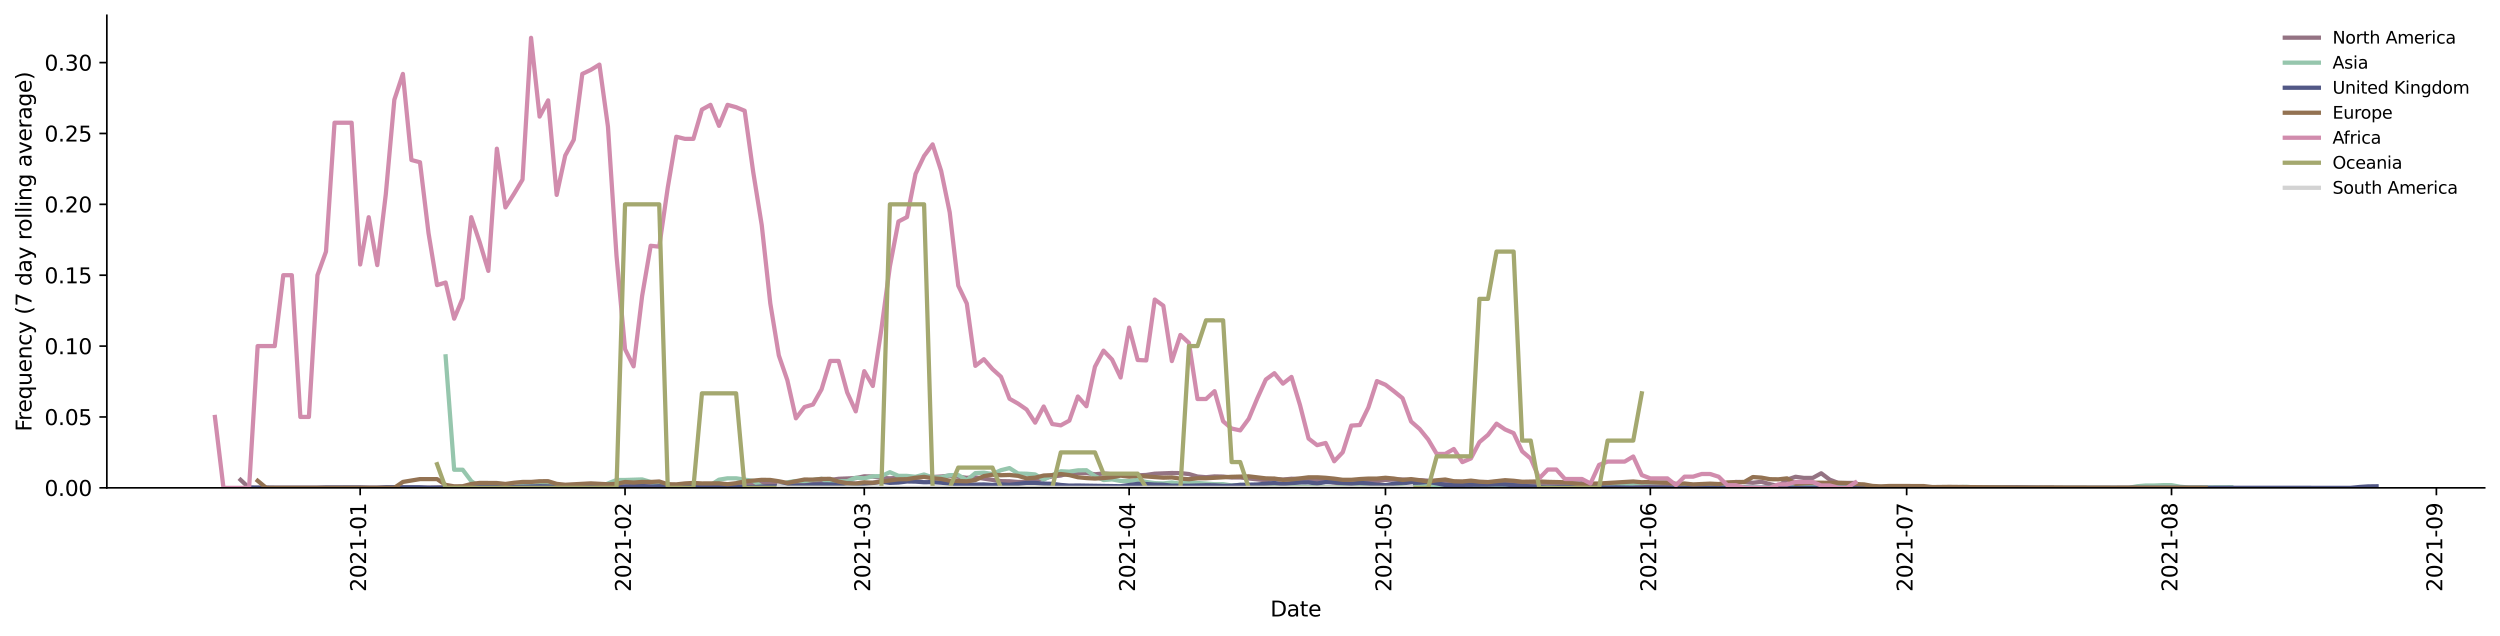 <?xml version="1.0" encoding="utf-8" standalone="no"?>
<!DOCTYPE svg PUBLIC "-//W3C//DTD SVG 1.1//EN"
  "http://www.w3.org/Graphics/SVG/1.1/DTD/svg11.dtd">
<svg height="298.621pt" version="1.1" viewBox="0 0 1173.344 298.621" width="1173.344pt" xmlns="http://www.w3.org/2000/svg" xmlns:xlink="http://www.w3.org/1999/xlink">
 <defs>
  <style type="text/css">*{stroke-linecap:butt;stroke-linejoin:round;}</style>
 </defs>
 <g id="figure_1">
  <g id="patch_1">
   <path d="M 0 298.621 
L 1173.344 298.621 
L 1173.344 0 
L 0 0 
z
" style="fill:#ffffff;"/>
  </g>
  <g id="axes_1">
   <g id="patch_2">
    <path d="M 50.144 228.96 
L 1166.144 228.96 
L 1166.144 7.2 
L 50.144 7.2 
z
" style="fill:#ffffff;"/>
   </g>
   <g id="matplotlib.axis_1">
    <g id="xtick_1">
     <g id="line2d_1">
      <defs>
       <path d="M 0 0 
L 0 3.5 
" id="mfd5c661cdc" style="stroke:#000000;stroke-width:0.8;"/>
      </defs>
      <g>
       <use style="stroke:#000000;stroke-width:0.8;" x="169.042" xlink:href="#mfd5c661cdc" y="228.96"/>
      </g>
     </g>
     <g id="text_1">
      <!-- 2021-01 -->
      <g transform="translate(171.801 277.743)rotate(-90)scale(0.1 -0.1)">
       <defs>
        <path d="M 1228 531 
L 3431 531 
L 3431 0 
L 469 0 
L 469 531 
Q 828 903 1448 1529 
Q 2069 2156 2228 2338 
Q 2531 2678 2651 2914 
Q 2772 3150 2772 3378 
Q 2772 3750 2511 3984 
Q 2250 4219 1831 4219 
Q 1534 4219 1204 4116 
Q 875 4013 500 3803 
L 500 4441 
Q 881 4594 1212 4672 
Q 1544 4750 1819 4750 
Q 2544 4750 2975 4387 
Q 3406 4025 3406 3419 
Q 3406 3131 3298 2873 
Q 3191 2616 2906 2266 
Q 2828 2175 2409 1742 
Q 1991 1309 1228 531 
z
" id="DejaVuSans-32" transform="scale(0.016)"/>
        <path d="M 2034 4250 
Q 1547 4250 1301 3770 
Q 1056 3291 1056 2328 
Q 1056 1369 1301 889 
Q 1547 409 2034 409 
Q 2525 409 2770 889 
Q 3016 1369 3016 2328 
Q 3016 3291 2770 3770 
Q 2525 4250 2034 4250 
z
M 2034 4750 
Q 2819 4750 3233 4129 
Q 3647 3509 3647 2328 
Q 3647 1150 3233 529 
Q 2819 -91 2034 -91 
Q 1250 -91 836 529 
Q 422 1150 422 2328 
Q 422 3509 836 4129 
Q 1250 4750 2034 4750 
z
" id="DejaVuSans-30" transform="scale(0.016)"/>
        <path d="M 794 531 
L 1825 531 
L 1825 4091 
L 703 3866 
L 703 4441 
L 1819 4666 
L 2450 4666 
L 2450 531 
L 3481 531 
L 3481 0 
L 794 0 
L 794 531 
z
" id="DejaVuSans-31" transform="scale(0.016)"/>
        <path d="M 313 2009 
L 1997 2009 
L 1997 1497 
L 313 1497 
L 313 2009 
z
" id="DejaVuSans-2d" transform="scale(0.016)"/>
       </defs>
       <use xlink:href="#DejaVuSans-32"/>
       <use x="63.623" xlink:href="#DejaVuSans-30"/>
       <use x="127.246" xlink:href="#DejaVuSans-32"/>
       <use x="190.869" xlink:href="#DejaVuSans-31"/>
       <use x="254.492" xlink:href="#DejaVuSans-2d"/>
       <use x="290.576" xlink:href="#DejaVuSans-30"/>
       <use x="354.199" xlink:href="#DejaVuSans-31"/>
      </g>
     </g>
    </g>
    <g id="xtick_2">
     <g id="line2d_2">
      <g>
       <use style="stroke:#000000;stroke-width:0.8;" x="293.354" xlink:href="#mfd5c661cdc" y="228.96"/>
      </g>
     </g>
     <g id="text_2">
      <!-- 2021-02 -->
      <g transform="translate(296.113 277.743)rotate(-90)scale(0.1 -0.1)">
       <use xlink:href="#DejaVuSans-32"/>
       <use x="63.623" xlink:href="#DejaVuSans-30"/>
       <use x="127.246" xlink:href="#DejaVuSans-32"/>
       <use x="190.869" xlink:href="#DejaVuSans-31"/>
       <use x="254.492" xlink:href="#DejaVuSans-2d"/>
       <use x="290.576" xlink:href="#DejaVuSans-30"/>
       <use x="354.199" xlink:href="#DejaVuSans-32"/>
      </g>
     </g>
    </g>
    <g id="xtick_3">
     <g id="line2d_3">
      <g>
       <use style="stroke:#000000;stroke-width:0.8;" x="405.636" xlink:href="#mfd5c661cdc" y="228.96"/>
      </g>
     </g>
     <g id="text_3">
      <!-- 2021-03 -->
      <g transform="translate(408.395 277.743)rotate(-90)scale(0.1 -0.1)">
       <defs>
        <path d="M 2597 2516 
Q 3050 2419 3304 2112 
Q 3559 1806 3559 1356 
Q 3559 666 3084 287 
Q 2609 -91 1734 -91 
Q 1441 -91 1130 -33 
Q 819 25 488 141 
L 488 750 
Q 750 597 1062 519 
Q 1375 441 1716 441 
Q 2309 441 2620 675 
Q 2931 909 2931 1356 
Q 2931 1769 2642 2001 
Q 2353 2234 1838 2234 
L 1294 2234 
L 1294 2753 
L 1863 2753 
Q 2328 2753 2575 2939 
Q 2822 3125 2822 3475 
Q 2822 3834 2567 4026 
Q 2313 4219 1838 4219 
Q 1578 4219 1281 4162 
Q 984 4106 628 3988 
L 628 4550 
Q 988 4650 1302 4700 
Q 1616 4750 1894 4750 
Q 2613 4750 3031 4423 
Q 3450 4097 3450 3541 
Q 3450 3153 3228 2886 
Q 3006 2619 2597 2516 
z
" id="DejaVuSans-33" transform="scale(0.016)"/>
       </defs>
       <use xlink:href="#DejaVuSans-32"/>
       <use x="63.623" xlink:href="#DejaVuSans-30"/>
       <use x="127.246" xlink:href="#DejaVuSans-32"/>
       <use x="190.869" xlink:href="#DejaVuSans-31"/>
       <use x="254.492" xlink:href="#DejaVuSans-2d"/>
       <use x="290.576" xlink:href="#DejaVuSans-30"/>
       <use x="354.199" xlink:href="#DejaVuSans-33"/>
      </g>
     </g>
    </g>
    <g id="xtick_4">
     <g id="line2d_4">
      <g>
       <use style="stroke:#000000;stroke-width:0.8;" x="529.948" xlink:href="#mfd5c661cdc" y="228.96"/>
      </g>
     </g>
     <g id="text_4">
      <!-- 2021-04 -->
      <g transform="translate(532.707 277.743)rotate(-90)scale(0.1 -0.1)">
       <defs>
        <path d="M 2419 4116 
L 825 1625 
L 2419 1625 
L 2419 4116 
z
M 2253 4666 
L 3047 4666 
L 3047 1625 
L 3713 1625 
L 3713 1100 
L 3047 1100 
L 3047 0 
L 2419 0 
L 2419 1100 
L 313 1100 
L 313 1709 
L 2253 4666 
z
" id="DejaVuSans-34" transform="scale(0.016)"/>
       </defs>
       <use xlink:href="#DejaVuSans-32"/>
       <use x="63.623" xlink:href="#DejaVuSans-30"/>
       <use x="127.246" xlink:href="#DejaVuSans-32"/>
       <use x="190.869" xlink:href="#DejaVuSans-31"/>
       <use x="254.492" xlink:href="#DejaVuSans-2d"/>
       <use x="290.576" xlink:href="#DejaVuSans-30"/>
       <use x="354.199" xlink:href="#DejaVuSans-34"/>
      </g>
     </g>
    </g>
    <g id="xtick_5">
     <g id="line2d_5">
      <g>
       <use style="stroke:#000000;stroke-width:0.8;" x="650.249" xlink:href="#mfd5c661cdc" y="228.96"/>
      </g>
     </g>
     <g id="text_5">
      <!-- 2021-05 -->
      <g transform="translate(653.009 277.743)rotate(-90)scale(0.1 -0.1)">
       <defs>
        <path d="M 691 4666 
L 3169 4666 
L 3169 4134 
L 1269 4134 
L 1269 2991 
Q 1406 3038 1543 3061 
Q 1681 3084 1819 3084 
Q 2600 3084 3056 2656 
Q 3513 2228 3513 1497 
Q 3513 744 3044 326 
Q 2575 -91 1722 -91 
Q 1428 -91 1123 -41 
Q 819 9 494 109 
L 494 744 
Q 775 591 1075 516 
Q 1375 441 1709 441 
Q 2250 441 2565 725 
Q 2881 1009 2881 1497 
Q 2881 1984 2565 2268 
Q 2250 2553 1709 2553 
Q 1456 2553 1204 2497 
Q 953 2441 691 2322 
L 691 4666 
z
" id="DejaVuSans-35" transform="scale(0.016)"/>
       </defs>
       <use xlink:href="#DejaVuSans-32"/>
       <use x="63.623" xlink:href="#DejaVuSans-30"/>
       <use x="127.246" xlink:href="#DejaVuSans-32"/>
       <use x="190.869" xlink:href="#DejaVuSans-31"/>
       <use x="254.492" xlink:href="#DejaVuSans-2d"/>
       <use x="290.576" xlink:href="#DejaVuSans-30"/>
       <use x="354.199" xlink:href="#DejaVuSans-35"/>
      </g>
     </g>
    </g>
    <g id="xtick_6">
     <g id="line2d_6">
      <g>
       <use style="stroke:#000000;stroke-width:0.8;" x="774.561" xlink:href="#mfd5c661cdc" y="228.96"/>
      </g>
     </g>
     <g id="text_6">
      <!-- 2021-06 -->
      <g transform="translate(777.321 277.743)rotate(-90)scale(0.1 -0.1)">
       <defs>
        <path d="M 2113 2584 
Q 1688 2584 1439 2293 
Q 1191 2003 1191 1497 
Q 1191 994 1439 701 
Q 1688 409 2113 409 
Q 2538 409 2786 701 
Q 3034 994 3034 1497 
Q 3034 2003 2786 2293 
Q 2538 2584 2113 2584 
z
M 3366 4563 
L 3366 3988 
Q 3128 4100 2886 4159 
Q 2644 4219 2406 4219 
Q 1781 4219 1451 3797 
Q 1122 3375 1075 2522 
Q 1259 2794 1537 2939 
Q 1816 3084 2150 3084 
Q 2853 3084 3261 2657 
Q 3669 2231 3669 1497 
Q 3669 778 3244 343 
Q 2819 -91 2113 -91 
Q 1303 -91 875 529 
Q 447 1150 447 2328 
Q 447 3434 972 4092 
Q 1497 4750 2381 4750 
Q 2619 4750 2861 4703 
Q 3103 4656 3366 4563 
z
" id="DejaVuSans-36" transform="scale(0.016)"/>
       </defs>
       <use xlink:href="#DejaVuSans-32"/>
       <use x="63.623" xlink:href="#DejaVuSans-30"/>
       <use x="127.246" xlink:href="#DejaVuSans-32"/>
       <use x="190.869" xlink:href="#DejaVuSans-31"/>
       <use x="254.492" xlink:href="#DejaVuSans-2d"/>
       <use x="290.576" xlink:href="#DejaVuSans-30"/>
       <use x="354.199" xlink:href="#DejaVuSans-36"/>
      </g>
     </g>
    </g>
    <g id="xtick_7">
     <g id="line2d_7">
      <g>
       <use style="stroke:#000000;stroke-width:0.8;" x="894.863" xlink:href="#mfd5c661cdc" y="228.96"/>
      </g>
     </g>
     <g id="text_7">
      <!-- 2021-07 -->
      <g transform="translate(897.622 277.743)rotate(-90)scale(0.1 -0.1)">
       <defs>
        <path d="M 525 4666 
L 3525 4666 
L 3525 4397 
L 1831 0 
L 1172 0 
L 2766 4134 
L 525 4134 
L 525 4666 
z
" id="DejaVuSans-37" transform="scale(0.016)"/>
       </defs>
       <use xlink:href="#DejaVuSans-32"/>
       <use x="63.623" xlink:href="#DejaVuSans-30"/>
       <use x="127.246" xlink:href="#DejaVuSans-32"/>
       <use x="190.869" xlink:href="#DejaVuSans-31"/>
       <use x="254.492" xlink:href="#DejaVuSans-2d"/>
       <use x="290.576" xlink:href="#DejaVuSans-30"/>
       <use x="354.199" xlink:href="#DejaVuSans-37"/>
      </g>
     </g>
    </g>
    <g id="xtick_8">
     <g id="line2d_8">
      <g>
       <use style="stroke:#000000;stroke-width:0.8;" x="1019.175" xlink:href="#mfd5c661cdc" y="228.96"/>
      </g>
     </g>
     <g id="text_8">
      <!-- 2021-08 -->
      <g transform="translate(1021.934 277.743)rotate(-90)scale(0.1 -0.1)">
       <defs>
        <path d="M 2034 2216 
Q 1584 2216 1326 1975 
Q 1069 1734 1069 1313 
Q 1069 891 1326 650 
Q 1584 409 2034 409 
Q 2484 409 2743 651 
Q 3003 894 3003 1313 
Q 3003 1734 2745 1975 
Q 2488 2216 2034 2216 
z
M 1403 2484 
Q 997 2584 770 2862 
Q 544 3141 544 3541 
Q 544 4100 942 4425 
Q 1341 4750 2034 4750 
Q 2731 4750 3128 4425 
Q 3525 4100 3525 3541 
Q 3525 3141 3298 2862 
Q 3072 2584 2669 2484 
Q 3125 2378 3379 2068 
Q 3634 1759 3634 1313 
Q 3634 634 3220 271 
Q 2806 -91 2034 -91 
Q 1263 -91 848 271 
Q 434 634 434 1313 
Q 434 1759 690 2068 
Q 947 2378 1403 2484 
z
M 1172 3481 
Q 1172 3119 1398 2916 
Q 1625 2713 2034 2713 
Q 2441 2713 2670 2916 
Q 2900 3119 2900 3481 
Q 2900 3844 2670 4047 
Q 2441 4250 2034 4250 
Q 1625 4250 1398 4047 
Q 1172 3844 1172 3481 
z
" id="DejaVuSans-38" transform="scale(0.016)"/>
       </defs>
       <use xlink:href="#DejaVuSans-32"/>
       <use x="63.623" xlink:href="#DejaVuSans-30"/>
       <use x="127.246" xlink:href="#DejaVuSans-32"/>
       <use x="190.869" xlink:href="#DejaVuSans-31"/>
       <use x="254.492" xlink:href="#DejaVuSans-2d"/>
       <use x="290.576" xlink:href="#DejaVuSans-30"/>
       <use x="354.199" xlink:href="#DejaVuSans-38"/>
      </g>
     </g>
    </g>
    <g id="xtick_9">
     <g id="line2d_9">
      <g>
       <use style="stroke:#000000;stroke-width:0.8;" x="1143.487" xlink:href="#mfd5c661cdc" y="228.96"/>
      </g>
     </g>
     <g id="text_9">
      <!-- 2021-09 -->
      <g transform="translate(1146.246 277.743)rotate(-90)scale(0.1 -0.1)">
       <defs>
        <path d="M 703 97 
L 703 672 
Q 941 559 1184 500 
Q 1428 441 1663 441 
Q 2288 441 2617 861 
Q 2947 1281 2994 2138 
Q 2813 1869 2534 1725 
Q 2256 1581 1919 1581 
Q 1219 1581 811 2004 
Q 403 2428 403 3163 
Q 403 3881 828 4315 
Q 1253 4750 1959 4750 
Q 2769 4750 3195 4129 
Q 3622 3509 3622 2328 
Q 3622 1225 3098 567 
Q 2575 -91 1691 -91 
Q 1453 -91 1209 -44 
Q 966 3 703 97 
z
M 1959 2075 
Q 2384 2075 2632 2365 
Q 2881 2656 2881 3163 
Q 2881 3666 2632 3958 
Q 2384 4250 1959 4250 
Q 1534 4250 1286 3958 
Q 1038 3666 1038 3163 
Q 1038 2656 1286 2365 
Q 1534 2075 1959 2075 
z
" id="DejaVuSans-39" transform="scale(0.016)"/>
       </defs>
       <use xlink:href="#DejaVuSans-32"/>
       <use x="63.623" xlink:href="#DejaVuSans-30"/>
       <use x="127.246" xlink:href="#DejaVuSans-32"/>
       <use x="190.869" xlink:href="#DejaVuSans-31"/>
       <use x="254.492" xlink:href="#DejaVuSans-2d"/>
       <use x="290.576" xlink:href="#DejaVuSans-30"/>
       <use x="354.199" xlink:href="#DejaVuSans-39"/>
      </g>
     </g>
    </g>
    <g id="text_10">
     <!-- Date -->
     <g transform="translate(596.193 289.341)scale(0.1 -0.1)">
      <defs>
       <path d="M 1259 4147 
L 1259 519 
L 2022 519 
Q 2988 519 3436 956 
Q 3884 1394 3884 2338 
Q 3884 3275 3436 3711 
Q 2988 4147 2022 4147 
L 1259 4147 
z
M 628 4666 
L 1925 4666 
Q 3281 4666 3915 4102 
Q 4550 3538 4550 2338 
Q 4550 1131 3912 565 
Q 3275 0 1925 0 
L 628 0 
L 628 4666 
z
" id="DejaVuSans-44" transform="scale(0.016)"/>
       <path d="M 2194 1759 
Q 1497 1759 1228 1600 
Q 959 1441 959 1056 
Q 959 750 1161 570 
Q 1363 391 1709 391 
Q 2188 391 2477 730 
Q 2766 1069 2766 1631 
L 2766 1759 
L 2194 1759 
z
M 3341 1997 
L 3341 0 
L 2766 0 
L 2766 531 
Q 2569 213 2275 61 
Q 1981 -91 1556 -91 
Q 1019 -91 701 211 
Q 384 513 384 1019 
Q 384 1609 779 1909 
Q 1175 2209 1959 2209 
L 2766 2209 
L 2766 2266 
Q 2766 2663 2505 2880 
Q 2244 3097 1772 3097 
Q 1472 3097 1187 3025 
Q 903 2953 641 2809 
L 641 3341 
Q 956 3463 1253 3523 
Q 1550 3584 1831 3584 
Q 2591 3584 2966 3190 
Q 3341 2797 3341 1997 
z
" id="DejaVuSans-61" transform="scale(0.016)"/>
       <path d="M 1172 4494 
L 1172 3500 
L 2356 3500 
L 2356 3053 
L 1172 3053 
L 1172 1153 
Q 1172 725 1289 603 
Q 1406 481 1766 481 
L 2356 481 
L 2356 0 
L 1766 0 
Q 1100 0 847 248 
Q 594 497 594 1153 
L 594 3053 
L 172 3053 
L 172 3500 
L 594 3500 
L 594 4494 
L 1172 4494 
z
" id="DejaVuSans-74" transform="scale(0.016)"/>
       <path d="M 3597 1894 
L 3597 1613 
L 953 1613 
Q 991 1019 1311 708 
Q 1631 397 2203 397 
Q 2534 397 2845 478 
Q 3156 559 3463 722 
L 3463 178 
Q 3153 47 2828 -22 
Q 2503 -91 2169 -91 
Q 1331 -91 842 396 
Q 353 884 353 1716 
Q 353 2575 817 3079 
Q 1281 3584 2069 3584 
Q 2775 3584 3186 3129 
Q 3597 2675 3597 1894 
z
M 3022 2063 
Q 3016 2534 2758 2815 
Q 2500 3097 2075 3097 
Q 1594 3097 1305 2825 
Q 1016 2553 972 2059 
L 3022 2063 
z
" id="DejaVuSans-65" transform="scale(0.016)"/>
      </defs>
      <use xlink:href="#DejaVuSans-44"/>
      <use x="77.002" xlink:href="#DejaVuSans-61"/>
      <use x="138.281" xlink:href="#DejaVuSans-74"/>
      <use x="177.49" xlink:href="#DejaVuSans-65"/>
     </g>
    </g>
   </g>
   <g id="matplotlib.axis_2">
    <g id="ytick_1">
     <g id="line2d_10">
      <defs>
       <path d="M 0 0 
L -3.5 0 
" id="m14c0762b35" style="stroke:#000000;stroke-width:0.8;"/>
      </defs>
      <g>
       <use style="stroke:#000000;stroke-width:0.8;" x="50.144" xlink:href="#m14c0762b35" y="228.96"/>
      </g>
     </g>
     <g id="text_11">
      <!-- 0.00 -->
      <g transform="translate(20.878 232.759)scale(0.1 -0.1)">
       <defs>
        <path d="M 684 794 
L 1344 794 
L 1344 0 
L 684 0 
L 684 794 
z
" id="DejaVuSans-2e" transform="scale(0.016)"/>
       </defs>
       <use xlink:href="#DejaVuSans-30"/>
       <use x="63.623" xlink:href="#DejaVuSans-2e"/>
       <use x="95.41" xlink:href="#DejaVuSans-30"/>
       <use x="159.033" xlink:href="#DejaVuSans-30"/>
      </g>
     </g>
    </g>
    <g id="ytick_2">
     <g id="line2d_11">
      <g>
       <use style="stroke:#000000;stroke-width:0.8;" x="50.144" xlink:href="#m14c0762b35" y="195.696"/>
      </g>
     </g>
     <g id="text_12">
      <!-- 0.05 -->
      <g transform="translate(20.878 199.495)scale(0.1 -0.1)">
       <use xlink:href="#DejaVuSans-30"/>
       <use x="63.623" xlink:href="#DejaVuSans-2e"/>
       <use x="95.41" xlink:href="#DejaVuSans-30"/>
       <use x="159.033" xlink:href="#DejaVuSans-35"/>
      </g>
     </g>
    </g>
    <g id="ytick_3">
     <g id="line2d_12">
      <g>
       <use style="stroke:#000000;stroke-width:0.8;" x="50.144" xlink:href="#m14c0762b35" y="162.432"/>
      </g>
     </g>
     <g id="text_13">
      <!-- 0.10 -->
      <g transform="translate(20.878 166.231)scale(0.1 -0.1)">
       <use xlink:href="#DejaVuSans-30"/>
       <use x="63.623" xlink:href="#DejaVuSans-2e"/>
       <use x="95.41" xlink:href="#DejaVuSans-31"/>
       <use x="159.033" xlink:href="#DejaVuSans-30"/>
      </g>
     </g>
    </g>
    <g id="ytick_4">
     <g id="line2d_13">
      <g>
       <use style="stroke:#000000;stroke-width:0.8;" x="50.144" xlink:href="#m14c0762b35" y="129.168"/>
      </g>
     </g>
     <g id="text_14">
      <!-- 0.15 -->
      <g transform="translate(20.878 132.967)scale(0.1 -0.1)">
       <use xlink:href="#DejaVuSans-30"/>
       <use x="63.623" xlink:href="#DejaVuSans-2e"/>
       <use x="95.41" xlink:href="#DejaVuSans-31"/>
       <use x="159.033" xlink:href="#DejaVuSans-35"/>
      </g>
     </g>
    </g>
    <g id="ytick_5">
     <g id="line2d_14">
      <g>
       <use style="stroke:#000000;stroke-width:0.8;" x="50.144" xlink:href="#m14c0762b35" y="95.904"/>
      </g>
     </g>
     <g id="text_15">
      <!-- 0.20 -->
      <g transform="translate(20.878 99.703)scale(0.1 -0.1)">
       <use xlink:href="#DejaVuSans-30"/>
       <use x="63.623" xlink:href="#DejaVuSans-2e"/>
       <use x="95.41" xlink:href="#DejaVuSans-32"/>
       <use x="159.033" xlink:href="#DejaVuSans-30"/>
      </g>
     </g>
    </g>
    <g id="ytick_6">
     <g id="line2d_15">
      <g>
       <use style="stroke:#000000;stroke-width:0.8;" x="50.144" xlink:href="#m14c0762b35" y="62.64"/>
      </g>
     </g>
     <g id="text_16">
      <!-- 0.25 -->
      <g transform="translate(20.878 66.439)scale(0.1 -0.1)">
       <use xlink:href="#DejaVuSans-30"/>
       <use x="63.623" xlink:href="#DejaVuSans-2e"/>
       <use x="95.41" xlink:href="#DejaVuSans-32"/>
       <use x="159.033" xlink:href="#DejaVuSans-35"/>
      </g>
     </g>
    </g>
    <g id="ytick_7">
     <g id="line2d_16">
      <g>
       <use style="stroke:#000000;stroke-width:0.8;" x="50.144" xlink:href="#m14c0762b35" y="29.376"/>
      </g>
     </g>
     <g id="text_17">
      <!-- 0.30 -->
      <g transform="translate(20.878 33.175)scale(0.1 -0.1)">
       <use xlink:href="#DejaVuSans-30"/>
       <use x="63.623" xlink:href="#DejaVuSans-2e"/>
       <use x="95.41" xlink:href="#DejaVuSans-33"/>
       <use x="159.033" xlink:href="#DejaVuSans-30"/>
      </g>
     </g>
    </g>
    <g id="text_18">
     <!-- Frequency (7 day rolling average) -->
     <g transform="translate(14.798 202.529)rotate(-90)scale(0.1 -0.1)">
      <defs>
       <path d="M 628 4666 
L 3309 4666 
L 3309 4134 
L 1259 4134 
L 1259 2759 
L 3109 2759 
L 3109 2228 
L 1259 2228 
L 1259 0 
L 628 0 
L 628 4666 
z
" id="DejaVuSans-46" transform="scale(0.016)"/>
       <path d="M 2631 2963 
Q 2534 3019 2420 3045 
Q 2306 3072 2169 3072 
Q 1681 3072 1420 2755 
Q 1159 2438 1159 1844 
L 1159 0 
L 581 0 
L 581 3500 
L 1159 3500 
L 1159 2956 
Q 1341 3275 1631 3429 
Q 1922 3584 2338 3584 
Q 2397 3584 2469 3576 
Q 2541 3569 2628 3553 
L 2631 2963 
z
" id="DejaVuSans-72" transform="scale(0.016)"/>
       <path d="M 947 1747 
Q 947 1113 1208 752 
Q 1469 391 1925 391 
Q 2381 391 2643 752 
Q 2906 1113 2906 1747 
Q 2906 2381 2643 2742 
Q 2381 3103 1925 3103 
Q 1469 3103 1208 2742 
Q 947 2381 947 1747 
z
M 2906 525 
Q 2725 213 2448 61 
Q 2172 -91 1784 -91 
Q 1150 -91 751 415 
Q 353 922 353 1747 
Q 353 2572 751 3078 
Q 1150 3584 1784 3584 
Q 2172 3584 2448 3432 
Q 2725 3281 2906 2969 
L 2906 3500 
L 3481 3500 
L 3481 -1331 
L 2906 -1331 
L 2906 525 
z
" id="DejaVuSans-71" transform="scale(0.016)"/>
       <path d="M 544 1381 
L 544 3500 
L 1119 3500 
L 1119 1403 
Q 1119 906 1312 657 
Q 1506 409 1894 409 
Q 2359 409 2629 706 
Q 2900 1003 2900 1516 
L 2900 3500 
L 3475 3500 
L 3475 0 
L 2900 0 
L 2900 538 
Q 2691 219 2414 64 
Q 2138 -91 1772 -91 
Q 1169 -91 856 284 
Q 544 659 544 1381 
z
M 1991 3584 
L 1991 3584 
z
" id="DejaVuSans-75" transform="scale(0.016)"/>
       <path d="M 3513 2113 
L 3513 0 
L 2938 0 
L 2938 2094 
Q 2938 2591 2744 2837 
Q 2550 3084 2163 3084 
Q 1697 3084 1428 2787 
Q 1159 2491 1159 1978 
L 1159 0 
L 581 0 
L 581 3500 
L 1159 3500 
L 1159 2956 
Q 1366 3272 1645 3428 
Q 1925 3584 2291 3584 
Q 2894 3584 3203 3211 
Q 3513 2838 3513 2113 
z
" id="DejaVuSans-6e" transform="scale(0.016)"/>
       <path d="M 3122 3366 
L 3122 2828 
Q 2878 2963 2633 3030 
Q 2388 3097 2138 3097 
Q 1578 3097 1268 2742 
Q 959 2388 959 1747 
Q 959 1106 1268 751 
Q 1578 397 2138 397 
Q 2388 397 2633 464 
Q 2878 531 3122 666 
L 3122 134 
Q 2881 22 2623 -34 
Q 2366 -91 2075 -91 
Q 1284 -91 818 406 
Q 353 903 353 1747 
Q 353 2603 823 3093 
Q 1294 3584 2113 3584 
Q 2378 3584 2631 3529 
Q 2884 3475 3122 3366 
z
" id="DejaVuSans-63" transform="scale(0.016)"/>
       <path d="M 2059 -325 
Q 1816 -950 1584 -1140 
Q 1353 -1331 966 -1331 
L 506 -1331 
L 506 -850 
L 844 -850 
Q 1081 -850 1212 -737 
Q 1344 -625 1503 -206 
L 1606 56 
L 191 3500 
L 800 3500 
L 1894 763 
L 2988 3500 
L 3597 3500 
L 2059 -325 
z
" id="DejaVuSans-79" transform="scale(0.016)"/>
       <path id="DejaVuSans-20" transform="scale(0.016)"/>
       <path d="M 1984 4856 
Q 1566 4138 1362 3434 
Q 1159 2731 1159 2009 
Q 1159 1288 1364 580 
Q 1569 -128 1984 -844 
L 1484 -844 
Q 1016 -109 783 600 
Q 550 1309 550 2009 
Q 550 2706 781 3412 
Q 1013 4119 1484 4856 
L 1984 4856 
z
" id="DejaVuSans-28" transform="scale(0.016)"/>
       <path d="M 2906 2969 
L 2906 4863 
L 3481 4863 
L 3481 0 
L 2906 0 
L 2906 525 
Q 2725 213 2448 61 
Q 2172 -91 1784 -91 
Q 1150 -91 751 415 
Q 353 922 353 1747 
Q 353 2572 751 3078 
Q 1150 3584 1784 3584 
Q 2172 3584 2448 3432 
Q 2725 3281 2906 2969 
z
M 947 1747 
Q 947 1113 1208 752 
Q 1469 391 1925 391 
Q 2381 391 2643 752 
Q 2906 1113 2906 1747 
Q 2906 2381 2643 2742 
Q 2381 3103 1925 3103 
Q 1469 3103 1208 2742 
Q 947 2381 947 1747 
z
" id="DejaVuSans-64" transform="scale(0.016)"/>
       <path d="M 1959 3097 
Q 1497 3097 1228 2736 
Q 959 2375 959 1747 
Q 959 1119 1226 758 
Q 1494 397 1959 397 
Q 2419 397 2687 759 
Q 2956 1122 2956 1747 
Q 2956 2369 2687 2733 
Q 2419 3097 1959 3097 
z
M 1959 3584 
Q 2709 3584 3137 3096 
Q 3566 2609 3566 1747 
Q 3566 888 3137 398 
Q 2709 -91 1959 -91 
Q 1206 -91 779 398 
Q 353 888 353 1747 
Q 353 2609 779 3096 
Q 1206 3584 1959 3584 
z
" id="DejaVuSans-6f" transform="scale(0.016)"/>
       <path d="M 603 4863 
L 1178 4863 
L 1178 0 
L 603 0 
L 603 4863 
z
" id="DejaVuSans-6c" transform="scale(0.016)"/>
       <path d="M 603 3500 
L 1178 3500 
L 1178 0 
L 603 0 
L 603 3500 
z
M 603 4863 
L 1178 4863 
L 1178 4134 
L 603 4134 
L 603 4863 
z
" id="DejaVuSans-69" transform="scale(0.016)"/>
       <path d="M 2906 1791 
Q 2906 2416 2648 2759 
Q 2391 3103 1925 3103 
Q 1463 3103 1205 2759 
Q 947 2416 947 1791 
Q 947 1169 1205 825 
Q 1463 481 1925 481 
Q 2391 481 2648 825 
Q 2906 1169 2906 1791 
z
M 3481 434 
Q 3481 -459 3084 -895 
Q 2688 -1331 1869 -1331 
Q 1566 -1331 1297 -1286 
Q 1028 -1241 775 -1147 
L 775 -588 
Q 1028 -725 1275 -790 
Q 1522 -856 1778 -856 
Q 2344 -856 2625 -561 
Q 2906 -266 2906 331 
L 2906 616 
Q 2728 306 2450 153 
Q 2172 0 1784 0 
Q 1141 0 747 490 
Q 353 981 353 1791 
Q 353 2603 747 3093 
Q 1141 3584 1784 3584 
Q 2172 3584 2450 3431 
Q 2728 3278 2906 2969 
L 2906 3500 
L 3481 3500 
L 3481 434 
z
" id="DejaVuSans-67" transform="scale(0.016)"/>
       <path d="M 191 3500 
L 800 3500 
L 1894 563 
L 2988 3500 
L 3597 3500 
L 2284 0 
L 1503 0 
L 191 3500 
z
" id="DejaVuSans-76" transform="scale(0.016)"/>
       <path d="M 513 4856 
L 1013 4856 
Q 1481 4119 1714 3412 
Q 1947 2706 1947 2009 
Q 1947 1309 1714 600 
Q 1481 -109 1013 -844 
L 513 -844 
Q 928 -128 1133 580 
Q 1338 1288 1338 2009 
Q 1338 2731 1133 3434 
Q 928 4138 513 4856 
z
" id="DejaVuSans-29" transform="scale(0.016)"/>
      </defs>
      <use xlink:href="#DejaVuSans-46"/>
      <use x="50.27" xlink:href="#DejaVuSans-72"/>
      <use x="89.133" xlink:href="#DejaVuSans-65"/>
      <use x="150.656" xlink:href="#DejaVuSans-71"/>
      <use x="214.133" xlink:href="#DejaVuSans-75"/>
      <use x="277.512" xlink:href="#DejaVuSans-65"/>
      <use x="339.035" xlink:href="#DejaVuSans-6e"/>
      <use x="402.414" xlink:href="#DejaVuSans-63"/>
      <use x="457.395" xlink:href="#DejaVuSans-79"/>
      <use x="516.574" xlink:href="#DejaVuSans-20"/>
      <use x="548.361" xlink:href="#DejaVuSans-28"/>
      <use x="587.375" xlink:href="#DejaVuSans-37"/>
      <use x="650.998" xlink:href="#DejaVuSans-20"/>
      <use x="682.785" xlink:href="#DejaVuSans-64"/>
      <use x="746.262" xlink:href="#DejaVuSans-61"/>
      <use x="807.541" xlink:href="#DejaVuSans-79"/>
      <use x="866.721" xlink:href="#DejaVuSans-20"/>
      <use x="898.508" xlink:href="#DejaVuSans-72"/>
      <use x="937.371" xlink:href="#DejaVuSans-6f"/>
      <use x="998.553" xlink:href="#DejaVuSans-6c"/>
      <use x="1026.336" xlink:href="#DejaVuSans-6c"/>
      <use x="1054.119" xlink:href="#DejaVuSans-69"/>
      <use x="1081.902" xlink:href="#DejaVuSans-6e"/>
      <use x="1145.281" xlink:href="#DejaVuSans-67"/>
      <use x="1208.758" xlink:href="#DejaVuSans-20"/>
      <use x="1240.545" xlink:href="#DejaVuSans-61"/>
      <use x="1301.824" xlink:href="#DejaVuSans-76"/>
      <use x="1361.004" xlink:href="#DejaVuSans-65"/>
      <use x="1422.527" xlink:href="#DejaVuSans-72"/>
      <use x="1463.641" xlink:href="#DejaVuSans-61"/>
      <use x="1524.92" xlink:href="#DejaVuSans-67"/>
      <use x="1588.396" xlink:href="#DejaVuSans-65"/>
      <use x="1649.92" xlink:href="#DejaVuSans-29"/>
     </g>
    </g>
   </g>
   <g id="line2d_17">
    <path clip-path="url(#p50873d7c5e)" d="M 112.901 225.201 
L 116.911 228.96 
L 201.123 228.894 
L 213.153 228.603 
L 233.203 228.512 
L 237.213 228.56 
L 245.233 228.456 
L 249.243 228.511 
L 253.253 228.685 
L 257.263 228.6 
L 261.273 228.733 
L 265.284 228.722 
L 273.304 228.465 
L 277.314 228.545 
L 281.324 228.363 
L 289.344 228.635 
L 309.394 228.145 
L 313.404 228.17 
L 317.414 228.01 
L 325.434 228.073 
L 333.455 228.1 
L 341.475 227.488 
L 345.485 227.504 
L 353.505 226.935 
L 361.525 227.234 
L 377.565 226.237 
L 389.595 225.267 
L 393.605 224.721 
L 401.626 224.404 
L 405.636 223.556 
L 409.646 223.633 
L 413.656 224.292 
L 417.666 224.496 
L 421.676 224.276 
L 425.686 224.908 
L 433.706 223.739 
L 437.716 223.884 
L 441.726 223.646 
L 445.736 223.219 
L 453.756 224.272 
L 457.766 224.043 
L 469.797 225.817 
L 473.807 225.884 
L 477.817 226.211 
L 481.827 226.249 
L 485.837 225.633 
L 489.847 224.532 
L 493.857 223.593 
L 497.867 223.188 
L 501.877 222.043 
L 505.887 221.935 
L 509.897 222.027 
L 513.907 222.613 
L 517.917 222.212 
L 521.927 222.625 
L 525.937 222.786 
L 529.948 223.297 
L 537.968 222.916 
L 541.978 222.32 
L 549.998 222.003 
L 554.008 222.057 
L 558.018 222.492 
L 562.028 223.66 
L 566.038 223.972 
L 570.048 223.601 
L 574.058 223.682 
L 578.068 224.115 
L 582.078 224.08 
L 586.088 224.567 
L 594.109 225.402 
L 598.119 224.846 
L 602.129 225.098 
L 606.139 224.693 
L 614.159 224.895 
L 618.169 225.764 
L 622.179 225.808 
L 626.189 226.487 
L 630.199 227.022 
L 634.209 226.984 
L 638.219 226.704 
L 642.229 226.127 
L 646.239 225.845 
L 650.249 225.245 
L 654.259 225.057 
L 658.27 225.077 
L 662.28 225.354 
L 666.29 225.337 
L 670.3 225.615 
L 678.32 225.806 
L 682.33 226.141 
L 686.34 226.182 
L 690.35 226.085 
L 694.36 226.321 
L 698.37 226.382 
L 706.39 225.989 
L 710.4 226.358 
L 718.42 226.549 
L 730.451 227.108 
L 738.471 226.842 
L 742.481 226.825 
L 746.491 227.337 
L 750.501 227.27 
L 758.521 227.67 
L 762.531 227.504 
L 766.541 227.5 
L 770.551 227.688 
L 778.571 227.623 
L 782.581 228.219 
L 786.591 228.112 
L 790.602 227.785 
L 794.612 227.746 
L 798.622 227.907 
L 802.632 227.433 
L 806.642 227.62 
L 810.652 226.826 
L 814.662 226.195 
L 818.672 226.274 
L 822.682 226.578 
L 826.692 226.121 
L 830.702 227.242 
L 834.712 228.136 
L 838.722 225.128 
L 842.732 223.769 
L 846.742 224.325 
L 850.752 224.325 
L 854.763 222.127 
L 858.773 225.134 
L 862.783 226.664 
L 870.803 226.664 
L 874.813 228.96 
L 878.823 228.695 
L 882.833 228.583 
L 894.863 228.515 
L 898.873 228.78 
L 902.883 228.892 
L 930.954 228.832 
L 934.964 228.675 
L 946.994 228.641 
L 959.024 228.96 
L 963.034 228.911 
L 963.034 228.911 
" style="fill:none;stroke:#947383;stroke-linecap:square;stroke-width:2;"/>
   </g>
   <g id="line2d_18">
    <path clip-path="url(#p50873d7c5e)" d="M 209.143 167.247 
L 213.153 220.47 
L 217.163 220.47 
L 221.173 225.792 
L 225.183 228.598 
L 241.223 228.598 
L 245.233 228.012 
L 249.243 228.012 
L 253.253 227.612 
L 261.273 227.612 
L 265.284 228.56 
L 269.294 228.56 
L 273.304 228.96 
L 277.314 228.96 
L 281.324 228.535 
L 289.344 225.276 
L 293.354 225.276 
L 301.374 225.013 
L 305.384 226.193 
L 309.394 227.768 
L 313.404 227.768 
L 317.414 227.936 
L 325.434 228.96 
L 333.455 227.719 
L 337.465 225.131 
L 341.475 224.482 
L 345.485 224.482 
L 353.505 225.722 
L 357.515 228.311 
L 361.525 228.96 
L 365.535 228.46 
L 369.545 226.348 
L 373.555 225.784 
L 377.565 225.784 
L 385.585 224.71 
L 389.595 226.52 
L 393.605 225.84 
L 397.616 225.84 
L 401.626 224.205 
L 405.636 224.485 
L 409.646 223.543 
L 413.656 223.464 
L 417.666 221.597 
L 421.676 223.337 
L 425.686 223.355 
L 429.696 223.777 
L 433.706 222.687 
L 437.716 224.101 
L 441.726 224.009 
L 445.736 223.009 
L 449.746 222.958 
L 453.756 225.37 
L 457.766 222.048 
L 461.777 221.852 
L 465.787 222.475 
L 469.797 220.675 
L 473.807 219.691 
L 477.817 222.242 
L 481.827 222.337 
L 485.837 222.663 
L 489.847 225.163 
L 493.857 223.005 
L 497.867 221.183 
L 501.877 221.355 
L 505.887 220.76 
L 509.897 220.691 
L 513.907 223.435 
L 517.917 225.29 
L 521.927 225 
L 525.937 225.73 
L 529.948 225.806 
L 533.958 225.206 
L 537.968 226.213 
L 541.978 226.749 
L 545.988 226.888 
L 549.998 226.446 
L 554.008 226.985 
L 558.018 226.419 
L 566.038 226.953 
L 570.048 227.255 
L 574.058 227.228 
L 578.068 227.841 
L 582.078 227.569 
L 586.088 227.759 
L 590.098 227.75 
L 594.109 228.235 
L 598.119 228.151 
L 606.139 228.192 
L 610.149 228.508 
L 614.159 228.508 
L 618.169 228.728 
L 626.189 228.814 
L 630.199 228.568 
L 642.229 228.297 
L 650.249 228.243 
L 658.27 227.535 
L 662.28 227.393 
L 666.29 227.124 
L 670.3 227.424 
L 678.32 228.409 
L 682.33 228.237 
L 686.34 228.506 
L 690.35 228.506 
L 694.36 228.216 
L 698.37 228.083 
L 702.38 228.537 
L 706.39 228.537 
L 710.4 228.296 
L 714.41 228.586 
L 734.461 228.631 
L 738.471 228.375 
L 742.481 228.375 
L 746.491 227.946 
L 750.501 228.132 
L 762.531 228.024 
L 766.541 226.963 
L 770.551 226.765 
L 774.561 226.369 
L 778.571 226.406 
L 782.581 226.21 
L 786.591 227.267 
L 790.602 227.198 
L 798.622 228.065 
L 802.632 228.056 
L 806.642 228.488 
L 810.652 228.755 
L 818.672 228.755 
L 822.682 228.96 
L 826.692 228.96 
L 830.702 228.748 
L 834.712 227.694 
L 846.742 227.694 
L 850.752 227.906 
L 854.763 228.96 
L 870.803 228.4 
L 874.813 228.4 
L 882.833 228.789 
L 886.843 228.641 
L 890.853 228.812 
L 902.883 228.812 
L 906.893 228.635 
L 918.923 228.635 
L 922.934 228.517 
L 926.944 228.843 
L 938.974 228.843 
L 942.984 228.96 
L 999.125 228.96 
L 1003.135 228.21 
L 1007.145 227.867 
L 1011.155 227.867 
L 1015.165 227.699 
L 1019.175 227.699 
L 1023.185 228.449 
L 1027.195 228.792 
L 1047.245 228.697 
L 1047.245 228.697 
" style="fill:none;stroke:#96c6ad;stroke-linecap:square;stroke-width:2;"/>
   </g>
   <g id="line2d_19">
    <path clip-path="url(#p50873d7c5e)" d="M 116.911 228.803 
L 128.941 228.96 
L 148.992 228.96 
L 153.002 228.819 
L 169.042 228.819 
L 173.052 228.96 
L 177.062 228.96 
L 181.072 228.705 
L 197.112 228.705 
L 201.123 228.899 
L 213.153 228.841 
L 221.173 228.585 
L 225.183 228.476 
L 229.193 228.535 
L 237.213 228.487 
L 241.223 228.556 
L 253.253 228.222 
L 257.263 228.278 
L 265.284 228.708 
L 273.304 228.568 
L 281.324 228.428 
L 285.334 228.144 
L 289.344 228.319 
L 301.374 228.084 
L 305.384 228.368 
L 309.394 228.198 
L 313.404 228.381 
L 321.424 228.319 
L 325.434 228.12 
L 337.465 228.247 
L 341.475 228.467 
L 353.505 228.651 
L 357.515 228.381 
L 369.545 228.121 
L 373.555 227.861 
L 377.565 227.879 
L 381.575 227.452 
L 385.585 227.315 
L 393.605 227.435 
L 397.616 226.862 
L 401.626 227.07 
L 405.636 227.016 
L 409.646 226.658 
L 413.656 226.11 
L 417.666 226.623 
L 421.676 226.46 
L 425.686 225.977 
L 429.696 226.043 
L 433.706 226.329 
L 437.716 226.257 
L 441.726 226.534 
L 445.736 226.972 
L 449.746 227.208 
L 457.766 227.446 
L 461.777 227.381 
L 465.787 227.613 
L 469.797 227.359 
L 473.807 227.572 
L 481.827 226.656 
L 485.837 226.672 
L 489.847 226.983 
L 493.857 227.075 
L 497.867 227.614 
L 501.877 227.925 
L 505.887 227.869 
L 525.937 228.201 
L 533.958 227.098 
L 537.968 227.178 
L 541.978 227.442 
L 545.988 227.491 
L 549.998 227.948 
L 558.018 227.972 
L 566.038 227.751 
L 570.048 227.779 
L 574.058 228.045 
L 578.068 227.957 
L 582.078 227.572 
L 590.098 227.386 
L 598.119 226.699 
L 602.129 227.23 
L 606.139 226.727 
L 610.149 226.463 
L 614.159 226.415 
L 618.169 226.937 
L 622.179 226.272 
L 626.189 226.355 
L 634.209 227.094 
L 638.219 226.59 
L 642.229 226.982 
L 646.239 227.506 
L 650.249 227.712 
L 654.259 227.028 
L 658.27 226.59 
L 662.28 226.626 
L 666.29 226.532 
L 670.3 226.202 
L 674.31 226.858 
L 678.32 227.634 
L 698.37 227.459 
L 702.38 227.372 
L 706.39 227.403 
L 714.41 228.062 
L 718.42 228.244 
L 722.43 228.607 
L 726.441 228.774 
L 734.461 228.537 
L 742.481 228.654 
L 746.491 228.584 
L 754.511 228.821 
L 758.521 228.76 
L 766.541 228.899 
L 774.561 228.841 
L 782.581 228.903 
L 1103.386 228.96 
L 1107.396 228.562 
L 1111.406 228.288 
L 1115.416 228.236 
L 1115.416 228.236 
" style="fill:none;stroke:#525886;stroke-linecap:square;stroke-width:2;"/>
   </g>
   <g id="line2d_20">
    <path clip-path="url(#p50873d7c5e)" d="M 120.921 225.634 
L 124.931 228.96 
L 185.082 228.96 
L 189.092 226.188 
L 197.112 224.858 
L 205.133 224.858 
L 209.143 227.572 
L 213.153 228.265 
L 217.163 228.209 
L 221.173 227.153 
L 225.183 226.645 
L 233.203 226.703 
L 237.213 227.131 
L 241.223 226.584 
L 245.233 226.203 
L 249.243 226.203 
L 253.253 225.864 
L 257.263 225.852 
L 261.273 227.1 
L 265.284 227.51 
L 277.314 226.868 
L 285.334 227.279 
L 289.344 227.107 
L 293.354 226.216 
L 297.364 226.481 
L 301.374 226.179 
L 305.384 226.214 
L 309.394 225.976 
L 313.404 227.269 
L 317.414 227.337 
L 321.424 226.897 
L 325.434 226.668 
L 329.445 226.895 
L 337.465 226.843 
L 341.475 227.254 
L 345.485 226.781 
L 349.495 225.952 
L 357.515 225.203 
L 361.525 225.261 
L 365.535 225.872 
L 369.545 226.663 
L 377.565 225.053 
L 381.575 225.112 
L 385.585 224.784 
L 389.595 224.752 
L 393.605 226.035 
L 397.616 226.793 
L 401.626 226.94 
L 405.636 226.378 
L 409.646 226.564 
L 421.676 224.959 
L 425.686 224.897 
L 429.696 224.228 
L 433.706 223.83 
L 437.716 224.437 
L 441.726 224.796 
L 445.736 225.615 
L 453.756 225.888 
L 457.766 225.313 
L 461.777 223.445 
L 465.787 222.804 
L 469.797 223.037 
L 473.807 222.913 
L 477.817 223.334 
L 481.827 224.509 
L 485.837 224.19 
L 489.847 223.183 
L 493.857 222.995 
L 497.867 222.476 
L 501.877 222.983 
L 505.887 223.981 
L 509.897 224.377 
L 513.907 224.596 
L 517.917 224.378 
L 521.927 223.99 
L 525.937 223.244 
L 529.948 223.711 
L 533.958 223.34 
L 545.988 224.191 
L 549.998 224.071 
L 554.008 224.632 
L 558.018 224.906 
L 562.028 224.48 
L 566.038 224.464 
L 578.068 223.79 
L 586.088 223.566 
L 594.109 224.519 
L 598.119 224.605 
L 602.129 225.224 
L 606.139 225.039 
L 614.159 224.023 
L 618.169 224.014 
L 622.179 224.246 
L 626.189 224.649 
L 630.199 225.193 
L 634.209 225.202 
L 638.219 224.838 
L 642.229 224.622 
L 646.239 224.617 
L 650.249 224.239 
L 654.259 224.612 
L 658.27 225.263 
L 662.28 224.856 
L 666.29 225.378 
L 670.3 226.034 
L 674.31 225.417 
L 678.32 225.049 
L 682.33 225.877 
L 686.34 225.992 
L 690.35 225.574 
L 694.36 226.073 
L 698.37 226.261 
L 706.39 225.37 
L 710.4 225.642 
L 714.41 226.106 
L 722.43 225.96 
L 726.441 226.16 
L 734.461 226.335 
L 738.471 226.825 
L 742.481 227.436 
L 746.491 226.932 
L 750.501 226.922 
L 766.541 225.979 
L 770.551 226.343 
L 774.561 226.168 
L 778.571 226.448 
L 782.581 226.568 
L 786.591 227.106 
L 790.602 226.92 
L 794.612 227.354 
L 802.632 226.991 
L 806.642 227.189 
L 810.652 226.424 
L 818.672 226.208 
L 822.682 223.892 
L 826.692 224.175 
L 830.702 224.908 
L 834.712 224.965 
L 838.722 224.512 
L 842.732 227.083 
L 846.742 226.756 
L 850.752 226.55 
L 862.783 226.614 
L 866.793 226.742 
L 870.803 227.204 
L 874.813 227.345 
L 878.823 228.072 
L 882.833 228.277 
L 886.843 228.087 
L 902.883 228.127 
L 906.893 228.605 
L 914.913 228.506 
L 946.994 228.855 
L 963.034 228.816 
L 991.105 228.896 
L 999.125 228.89 
L 1035.215 228.926 
L 1035.215 228.926 
" style="fill:none;stroke:#937252;stroke-linecap:square;stroke-width:2;"/>
   </g>
   <g id="line2d_21">
    <path clip-path="url(#p50873d7c5e)" d="M 100.871 195.696 
L 104.881 228.96 
L 116.911 228.96 
L 120.921 162.432 
L 128.941 162.432 
L 132.952 129.168 
L 136.962 129.168 
L 140.972 195.696 
L 144.982 195.696 
L 148.992 129.168 
L 153.002 118.08 
L 157.012 57.6 
L 165.032 57.6 
L 169.042 124.128 
L 173.052 101.952 
L 177.062 124.416 
L 181.072 91.152 
L 185.082 46.8 
L 189.092 34.704 
L 193.102 75.096 
L 197.112 76.152 
L 201.123 109.416 
L 205.133 133.81 
L 209.143 132.6 
L 213.153 149.56 
L 217.163 139.95 
L 221.173 101.934 
L 225.183 113.829 
L 229.193 127.134 
L 233.203 69.782 
L 237.213 97.344 
L 241.223 91.008 
L 245.233 84.288 
L 249.243 17.76 
L 253.253 54.72 
L 257.263 47.117 
L 261.273 91.469 
L 265.284 72.989 
L 269.294 65.597 
L 273.304 34.685 
L 277.314 32.784 
L 281.324 30.32 
L 285.334 59.426 
L 289.344 120.04 
L 293.354 163.888 
L 297.364 171.93 
L 301.374 138.913 
L 305.384 115.351 
L 309.394 115.78 
L 313.404 88.06 
L 317.414 64.178 
L 321.424 65.164 
L 325.434 65.164 
L 329.445 51.429 
L 333.455 49.211 
L 337.465 59.067 
L 341.475 49.211 
L 345.485 50.32 
L 349.495 51.983 
L 353.505 80.704 
L 357.515 105.696 
L 361.525 142.372 
L 365.535 166.837 
L 369.545 178.479 
L 373.555 196.328 
L 377.565 191.048 
L 381.575 189.854 
L 385.585 182.717 
L 389.595 169.411 
L 393.605 169.411 
L 397.616 184.195 
L 401.626 193.066 
L 405.636 174.202 
L 409.646 181.158 
L 413.656 154.546 
L 417.666 124.978 
L 421.676 103.969 
L 425.686 101.876 
L 429.696 81.615 
L 433.706 73.212 
L 437.716 67.765 
L 441.726 80.244 
L 445.736 99.696 
L 449.746 134.069 
L 453.756 142.473 
L 457.766 171.702 
L 461.777 168.589 
L 465.787 173.217 
L 469.797 176.833 
L 473.807 187.152 
L 477.817 189.435 
L 481.827 192.207 
L 485.837 198.367 
L 489.847 190.792 
L 493.857 199.02 
L 497.867 199.629 
L 501.877 197.411 
L 505.887 186.088 
L 509.897 190.664 
L 513.907 172.116 
L 517.917 164.573 
L 521.927 168.749 
L 525.937 177.181 
L 529.948 153.752 
L 533.958 168.959 
L 537.968 169.159 
L 541.978 140.59 
L 545.988 143.482 
L 549.998 169.463 
L 554.008 157.213 
L 558.018 160.957 
L 562.028 187.263 
L 566.038 187.263 
L 570.048 183.591 
L 574.058 197.741 
L 578.068 201.137 
L 582.078 201.998 
L 586.088 196.567 
L 590.098 186.961 
L 594.109 178.113 
L 598.119 175.159 
L 602.129 180.063 
L 606.139 176.91 
L 610.149 190.144 
L 614.159 205.836 
L 618.169 208.927 
L 622.179 207.903 
L 626.189 216.488 
L 630.199 212.254 
L 634.209 199.757 
L 638.219 199.468 
L 642.229 191.232 
L 646.239 178.854 
L 650.249 180.579 
L 654.259 183.641 
L 658.27 186.887 
L 662.28 197.831 
L 666.29 201.338 
L 670.3 206.266 
L 674.31 213.039 
L 678.32 213.039 
L 682.33 210.735 
L 686.34 216.89 
L 690.35 215.162 
L 694.36 207.503 
L 698.37 204.092 
L 702.38 198.841 
L 706.39 201.556 
L 710.4 203.284 
L 714.41 211.83 
L 718.42 215.242 
L 722.43 224.525 
L 726.441 220.367 
L 730.451 220.367 
L 734.461 224.802 
L 742.481 224.802 
L 746.491 226.913 
L 750.501 218.188 
L 754.511 216.641 
L 762.531 216.641 
L 766.541 214.253 
L 770.551 222.978 
L 774.561 224.525 
L 782.581 224.525 
L 786.591 227.693 
L 790.602 223.721 
L 794.612 223.721 
L 798.622 222.477 
L 802.632 222.477 
L 806.642 223.745 
L 810.652 227.716 
L 814.662 227.716 
L 818.672 228.96 
L 830.702 228.96 
L 834.712 227.337 
L 838.722 227.337 
L 842.732 226.219 
L 850.752 226.219 
L 854.763 227.842 
L 858.773 227.842 
L 862.783 228.96 
L 866.793 228.96 
L 870.803 226.45 
L 870.803 226.45 
" style="fill:none;stroke:#d18cad;stroke-linecap:square;stroke-width:2;"/>
   </g>
   <g id="line2d_22">
    <path clip-path="url(#p50873d7c5e)" d="M 205.133 217.872 
L 209.143 228.96 
L 289.344 228.96 
L 293.354 95.904 
L 309.394 95.904 
L 313.404 228.96 
L 325.434 228.96 
L 329.445 184.608 
L 345.485 184.608 
L 349.495 228.96 
L 413.656 228.96 
L 417.666 95.904 
L 433.706 95.904 
L 437.716 228.96 
L 445.736 228.96 
L 449.746 219.456 
L 465.787 219.456 
L 469.797 228.96 
L 493.857 228.96 
L 497.867 212.328 
L 513.907 212.328 
L 517.917 222.307 
L 533.958 222.307 
L 537.968 228.96 
L 554.008 228.96 
L 558.018 162.432 
L 562.028 162.432 
L 566.038 150.336 
L 574.058 150.336 
L 578.068 216.864 
L 582.078 216.864 
L 586.088 228.96 
L 670.3 228.96 
L 674.31 214.176 
L 690.35 214.176 
L 694.36 140.256 
L 698.37 140.256 
L 702.38 118.08 
L 710.4 118.08 
L 714.41 206.784 
L 718.42 206.784 
L 722.43 228.96 
L 750.501 228.96 
L 754.511 206.784 
L 766.541 206.784 
L 770.551 184.608 
L 770.551 184.608 
" style="fill:none;stroke:#a4a86f;stroke-linecap:square;stroke-width:2;"/>
   </g>
   <g id="line2d_23">
    <path clip-path="url(#p50873d7c5e)" d="M 365.535 228.036 
L 369.545 228.96 
L 373.555 228.96 
L 377.565 228.96 
L 381.575 228.96 
L 385.585 228.96 
L 389.595 228.96 
L 393.605 228.96 
L 397.616 228.96 
L 401.626 228.96 
L 405.636 228.96 
L 409.646 228.96 
L 413.656 228.96 
L 417.666 228.96 
L 421.676 228.96 
L 425.686 228.96 
L 429.696 228.96 
L 433.706 228.96 
L 437.716 228.96 
L 441.726 228.96 
L 445.736 228.96 
L 449.746 228.96 
L 453.756 228.96 
L 457.766 228.96 
L 461.777 228.96 
L 465.787 228.96 
L 469.797 228.96 
L 473.807 228.96 
L 477.817 228.96 
L 481.827 228.96 
L 485.837 228.96 
L 489.847 228.96 
L 493.857 228.96 
L 497.867 228.96 
L 501.877 228.96 
L 505.887 228.96 
L 509.897 228.96 
L 513.907 228.96 
L 517.917 228.96 
L 521.927 228.96 
L 525.937 228.96 
L 529.948 228.96 
L 533.958 228.96 
L 537.968 228.96 
L 541.978 228.96 
L 545.988 228.96 
L 549.998 228.96 
L 554.008 228.96 
L 558.018 228.96 
L 562.028 228.96 
L 566.038 228.96 
L 570.048 228.96 
L 574.058 228.96 
L 578.068 228.96 
L 582.078 228.96 
L 586.088 228.96 
L 590.098 228.96 
L 594.109 228.96 
L 598.119 228.96 
L 602.129 228.96 
L 606.139 228.96 
L 610.149 228.96 
L 614.159 228.96 
L 618.169 228.96 
L 622.179 228.96 
L 626.189 228.96 
L 630.199 228.96 
L 634.209 228.96 
L 638.219 228.96 
L 642.229 228.96 
L 646.239 228.96 
L 650.249 228.96 
L 654.259 228.96 
L 658.27 228.96 
L 662.28 228.271 
" style="fill:none;stroke:#d3d3d3;stroke-linecap:square;stroke-width:2;"/>
   </g>
   <g id="patch_3">
    <path d="M 50.144 228.96 
L 50.144 7.2 
" style="fill:none;stroke:#000000;stroke-linecap:square;stroke-linejoin:miter;stroke-width:0.8;"/>
   </g>
   <g id="patch_4">
    <path d="M 50.144 228.96 
L 1166.144 228.96 
" style="fill:none;stroke:#000000;stroke-linecap:square;stroke-linejoin:miter;stroke-width:0.8;"/>
   </g>
   <g id="legend_1">
    <g id="line2d_24">
     <path d="M 1072.332 17.679 
L 1088.332 17.679 
" style="fill:none;stroke:#947383;stroke-linecap:square;stroke-width:2;"/>
    </g>
    <g id="line2d_25"/>
    <g id="text_19">
     <!-- North America -->
     <g transform="translate(1094.733 20.479)scale(0.08 -0.08)">
      <defs>
       <path d="M 628 4666 
L 1478 4666 
L 3547 763 
L 3547 4666 
L 4159 4666 
L 4159 0 
L 3309 0 
L 1241 3903 
L 1241 0 
L 628 0 
L 628 4666 
z
" id="DejaVuSans-4e" transform="scale(0.016)"/>
       <path d="M 3513 2113 
L 3513 0 
L 2938 0 
L 2938 2094 
Q 2938 2591 2744 2837 
Q 2550 3084 2163 3084 
Q 1697 3084 1428 2787 
Q 1159 2491 1159 1978 
L 1159 0 
L 581 0 
L 581 4863 
L 1159 4863 
L 1159 2956 
Q 1366 3272 1645 3428 
Q 1925 3584 2291 3584 
Q 2894 3584 3203 3211 
Q 3513 2838 3513 2113 
z
" id="DejaVuSans-68" transform="scale(0.016)"/>
       <path d="M 2188 4044 
L 1331 1722 
L 3047 1722 
L 2188 4044 
z
M 1831 4666 
L 2547 4666 
L 4325 0 
L 3669 0 
L 3244 1197 
L 1141 1197 
L 716 0 
L 50 0 
L 1831 4666 
z
" id="DejaVuSans-41" transform="scale(0.016)"/>
       <path d="M 3328 2828 
Q 3544 3216 3844 3400 
Q 4144 3584 4550 3584 
Q 5097 3584 5394 3201 
Q 5691 2819 5691 2113 
L 5691 0 
L 5113 0 
L 5113 2094 
Q 5113 2597 4934 2840 
Q 4756 3084 4391 3084 
Q 3944 3084 3684 2787 
Q 3425 2491 3425 1978 
L 3425 0 
L 2847 0 
L 2847 2094 
Q 2847 2600 2669 2842 
Q 2491 3084 2119 3084 
Q 1678 3084 1418 2786 
Q 1159 2488 1159 1978 
L 1159 0 
L 581 0 
L 581 3500 
L 1159 3500 
L 1159 2956 
Q 1356 3278 1631 3431 
Q 1906 3584 2284 3584 
Q 2666 3584 2933 3390 
Q 3200 3197 3328 2828 
z
" id="DejaVuSans-6d" transform="scale(0.016)"/>
      </defs>
      <use xlink:href="#DejaVuSans-4e"/>
      <use x="74.805" xlink:href="#DejaVuSans-6f"/>
      <use x="135.986" xlink:href="#DejaVuSans-72"/>
      <use x="177.1" xlink:href="#DejaVuSans-74"/>
      <use x="216.309" xlink:href="#DejaVuSans-68"/>
      <use x="279.688" xlink:href="#DejaVuSans-20"/>
      <use x="311.475" xlink:href="#DejaVuSans-41"/>
      <use x="379.883" xlink:href="#DejaVuSans-6d"/>
      <use x="477.295" xlink:href="#DejaVuSans-65"/>
      <use x="538.818" xlink:href="#DejaVuSans-72"/>
      <use x="579.932" xlink:href="#DejaVuSans-69"/>
      <use x="607.715" xlink:href="#DejaVuSans-63"/>
      <use x="662.695" xlink:href="#DejaVuSans-61"/>
     </g>
    </g>
    <g id="line2d_26">
     <path d="M 1072.332 29.421 
L 1088.332 29.421 
" style="fill:none;stroke:#96c6ad;stroke-linecap:square;stroke-width:2;"/>
    </g>
    <g id="line2d_27"/>
    <g id="text_20">
     <!-- Asia -->
     <g transform="translate(1094.733 32.221)scale(0.08 -0.08)">
      <defs>
       <path d="M 2834 3397 
L 2834 2853 
Q 2591 2978 2328 3040 
Q 2066 3103 1784 3103 
Q 1356 3103 1142 2972 
Q 928 2841 928 2578 
Q 928 2378 1081 2264 
Q 1234 2150 1697 2047 
L 1894 2003 
Q 2506 1872 2764 1633 
Q 3022 1394 3022 966 
Q 3022 478 2636 193 
Q 2250 -91 1575 -91 
Q 1294 -91 989 -36 
Q 684 19 347 128 
L 347 722 
Q 666 556 975 473 
Q 1284 391 1588 391 
Q 1994 391 2212 530 
Q 2431 669 2431 922 
Q 2431 1156 2273 1281 
Q 2116 1406 1581 1522 
L 1381 1569 
Q 847 1681 609 1914 
Q 372 2147 372 2553 
Q 372 3047 722 3315 
Q 1072 3584 1716 3584 
Q 2034 3584 2315 3537 
Q 2597 3491 2834 3397 
z
" id="DejaVuSans-73" transform="scale(0.016)"/>
      </defs>
      <use xlink:href="#DejaVuSans-41"/>
      <use x="68.408" xlink:href="#DejaVuSans-73"/>
      <use x="120.508" xlink:href="#DejaVuSans-69"/>
      <use x="148.291" xlink:href="#DejaVuSans-61"/>
     </g>
    </g>
    <g id="line2d_28">
     <path d="M 1072.332 41.164 
L 1088.332 41.164 
" style="fill:none;stroke:#525886;stroke-linecap:square;stroke-width:2;"/>
    </g>
    <g id="line2d_29"/>
    <g id="text_21">
     <!-- United Kingdom -->
     <g transform="translate(1094.733 43.964)scale(0.08 -0.08)">
      <defs>
       <path d="M 556 4666 
L 1191 4666 
L 1191 1831 
Q 1191 1081 1462 751 
Q 1734 422 2344 422 
Q 2950 422 3222 751 
Q 3494 1081 3494 1831 
L 3494 4666 
L 4128 4666 
L 4128 1753 
Q 4128 841 3676 375 
Q 3225 -91 2344 -91 
Q 1459 -91 1007 375 
Q 556 841 556 1753 
L 556 4666 
z
" id="DejaVuSans-55" transform="scale(0.016)"/>
       <path d="M 628 4666 
L 1259 4666 
L 1259 2694 
L 3353 4666 
L 4166 4666 
L 1850 2491 
L 4331 0 
L 3500 0 
L 1259 2247 
L 1259 0 
L 628 0 
L 628 4666 
z
" id="DejaVuSans-4b" transform="scale(0.016)"/>
      </defs>
      <use xlink:href="#DejaVuSans-55"/>
      <use x="73.193" xlink:href="#DejaVuSans-6e"/>
      <use x="136.572" xlink:href="#DejaVuSans-69"/>
      <use x="164.355" xlink:href="#DejaVuSans-74"/>
      <use x="203.564" xlink:href="#DejaVuSans-65"/>
      <use x="265.088" xlink:href="#DejaVuSans-64"/>
      <use x="328.564" xlink:href="#DejaVuSans-20"/>
      <use x="360.352" xlink:href="#DejaVuSans-4b"/>
      <use x="425.928" xlink:href="#DejaVuSans-69"/>
      <use x="453.711" xlink:href="#DejaVuSans-6e"/>
      <use x="517.09" xlink:href="#DejaVuSans-67"/>
      <use x="580.566" xlink:href="#DejaVuSans-64"/>
      <use x="644.043" xlink:href="#DejaVuSans-6f"/>
      <use x="705.225" xlink:href="#DejaVuSans-6d"/>
     </g>
    </g>
    <g id="line2d_30">
     <path d="M 1072.332 52.906 
L 1088.332 52.906 
" style="fill:none;stroke:#937252;stroke-linecap:square;stroke-width:2;"/>
    </g>
    <g id="line2d_31"/>
    <g id="text_22">
     <!-- Europe -->
     <g transform="translate(1094.733 55.706)scale(0.08 -0.08)">
      <defs>
       <path d="M 628 4666 
L 3578 4666 
L 3578 4134 
L 1259 4134 
L 1259 2753 
L 3481 2753 
L 3481 2222 
L 1259 2222 
L 1259 531 
L 3634 531 
L 3634 0 
L 628 0 
L 628 4666 
z
" id="DejaVuSans-45" transform="scale(0.016)"/>
       <path d="M 1159 525 
L 1159 -1331 
L 581 -1331 
L 581 3500 
L 1159 3500 
L 1159 2969 
Q 1341 3281 1617 3432 
Q 1894 3584 2278 3584 
Q 2916 3584 3314 3078 
Q 3713 2572 3713 1747 
Q 3713 922 3314 415 
Q 2916 -91 2278 -91 
Q 1894 -91 1617 61 
Q 1341 213 1159 525 
z
M 3116 1747 
Q 3116 2381 2855 2742 
Q 2594 3103 2138 3103 
Q 1681 3103 1420 2742 
Q 1159 2381 1159 1747 
Q 1159 1113 1420 752 
Q 1681 391 2138 391 
Q 2594 391 2855 752 
Q 3116 1113 3116 1747 
z
" id="DejaVuSans-70" transform="scale(0.016)"/>
      </defs>
      <use xlink:href="#DejaVuSans-45"/>
      <use x="63.184" xlink:href="#DejaVuSans-75"/>
      <use x="126.562" xlink:href="#DejaVuSans-72"/>
      <use x="165.426" xlink:href="#DejaVuSans-6f"/>
      <use x="226.607" xlink:href="#DejaVuSans-70"/>
      <use x="290.084" xlink:href="#DejaVuSans-65"/>
     </g>
    </g>
    <g id="line2d_32">
     <path d="M 1072.332 64.649 
L 1088.332 64.649 
" style="fill:none;stroke:#d18cad;stroke-linecap:square;stroke-width:2;"/>
    </g>
    <g id="line2d_33"/>
    <g id="text_23">
     <!-- Africa -->
     <g transform="translate(1094.733 67.449)scale(0.08 -0.08)">
      <defs>
       <path d="M 2375 4863 
L 2375 4384 
L 1825 4384 
Q 1516 4384 1395 4259 
Q 1275 4134 1275 3809 
L 1275 3500 
L 2222 3500 
L 2222 3053 
L 1275 3053 
L 1275 0 
L 697 0 
L 697 3053 
L 147 3053 
L 147 3500 
L 697 3500 
L 697 3744 
Q 697 4328 969 4595 
Q 1241 4863 1831 4863 
L 2375 4863 
z
" id="DejaVuSans-66" transform="scale(0.016)"/>
      </defs>
      <use xlink:href="#DejaVuSans-41"/>
      <use x="64.783" xlink:href="#DejaVuSans-66"/>
      <use x="99.988" xlink:href="#DejaVuSans-72"/>
      <use x="141.102" xlink:href="#DejaVuSans-69"/>
      <use x="168.885" xlink:href="#DejaVuSans-63"/>
      <use x="223.865" xlink:href="#DejaVuSans-61"/>
     </g>
    </g>
    <g id="line2d_34">
     <path d="M 1072.332 76.391 
L 1088.332 76.391 
" style="fill:none;stroke:#a4a86f;stroke-linecap:square;stroke-width:2;"/>
    </g>
    <g id="line2d_35"/>
    <g id="text_24">
     <!-- Oceania -->
     <g transform="translate(1094.733 79.191)scale(0.08 -0.08)">
      <defs>
       <path d="M 2522 4238 
Q 1834 4238 1429 3725 
Q 1025 3213 1025 2328 
Q 1025 1447 1429 934 
Q 1834 422 2522 422 
Q 3209 422 3611 934 
Q 4013 1447 4013 2328 
Q 4013 3213 3611 3725 
Q 3209 4238 2522 4238 
z
M 2522 4750 
Q 3503 4750 4090 4092 
Q 4678 3434 4678 2328 
Q 4678 1225 4090 567 
Q 3503 -91 2522 -91 
Q 1538 -91 948 565 
Q 359 1222 359 2328 
Q 359 3434 948 4092 
Q 1538 4750 2522 4750 
z
" id="DejaVuSans-4f" transform="scale(0.016)"/>
      </defs>
      <use xlink:href="#DejaVuSans-4f"/>
      <use x="78.711" xlink:href="#DejaVuSans-63"/>
      <use x="133.691" xlink:href="#DejaVuSans-65"/>
      <use x="195.215" xlink:href="#DejaVuSans-61"/>
      <use x="256.494" xlink:href="#DejaVuSans-6e"/>
      <use x="319.873" xlink:href="#DejaVuSans-69"/>
      <use x="347.656" xlink:href="#DejaVuSans-61"/>
     </g>
    </g>
    <g id="line2d_36">
     <path d="M 1072.332 88.134 
L 1088.332 88.134 
" style="fill:none;stroke:#d3d3d3;stroke-linecap:square;stroke-width:2;"/>
    </g>
    <g id="line2d_37"/>
    <g id="text_25">
     <!-- South America -->
     <g transform="translate(1094.733 90.934)scale(0.08 -0.08)">
      <defs>
       <path d="M 3425 4513 
L 3425 3897 
Q 3066 4069 2747 4153 
Q 2428 4238 2131 4238 
Q 1616 4238 1336 4038 
Q 1056 3838 1056 3469 
Q 1056 3159 1242 3001 
Q 1428 2844 1947 2747 
L 2328 2669 
Q 3034 2534 3370 2195 
Q 3706 1856 3706 1288 
Q 3706 609 3251 259 
Q 2797 -91 1919 -91 
Q 1588 -91 1214 -16 
Q 841 59 441 206 
L 441 856 
Q 825 641 1194 531 
Q 1563 422 1919 422 
Q 2459 422 2753 634 
Q 3047 847 3047 1241 
Q 3047 1584 2836 1778 
Q 2625 1972 2144 2069 
L 1759 2144 
Q 1053 2284 737 2584 
Q 422 2884 422 3419 
Q 422 4038 858 4394 
Q 1294 4750 2059 4750 
Q 2388 4750 2728 4690 
Q 3069 4631 3425 4513 
z
" id="DejaVuSans-53" transform="scale(0.016)"/>
      </defs>
      <use xlink:href="#DejaVuSans-53"/>
      <use x="63.477" xlink:href="#DejaVuSans-6f"/>
      <use x="124.658" xlink:href="#DejaVuSans-75"/>
      <use x="188.037" xlink:href="#DejaVuSans-74"/>
      <use x="227.246" xlink:href="#DejaVuSans-68"/>
      <use x="290.625" xlink:href="#DejaVuSans-20"/>
      <use x="322.412" xlink:href="#DejaVuSans-41"/>
      <use x="390.82" xlink:href="#DejaVuSans-6d"/>
      <use x="488.232" xlink:href="#DejaVuSans-65"/>
      <use x="549.756" xlink:href="#DejaVuSans-72"/>
      <use x="590.869" xlink:href="#DejaVuSans-69"/>
      <use x="618.652" xlink:href="#DejaVuSans-63"/>
      <use x="673.633" xlink:href="#DejaVuSans-61"/>
     </g>
    </g>
   </g>
  </g>
 </g>
 <defs>
  <clipPath id="p50873d7c5e">
   <rect height="221.76" width="1116" x="50.144" y="7.2"/>
  </clipPath>
 </defs>
</svg>

